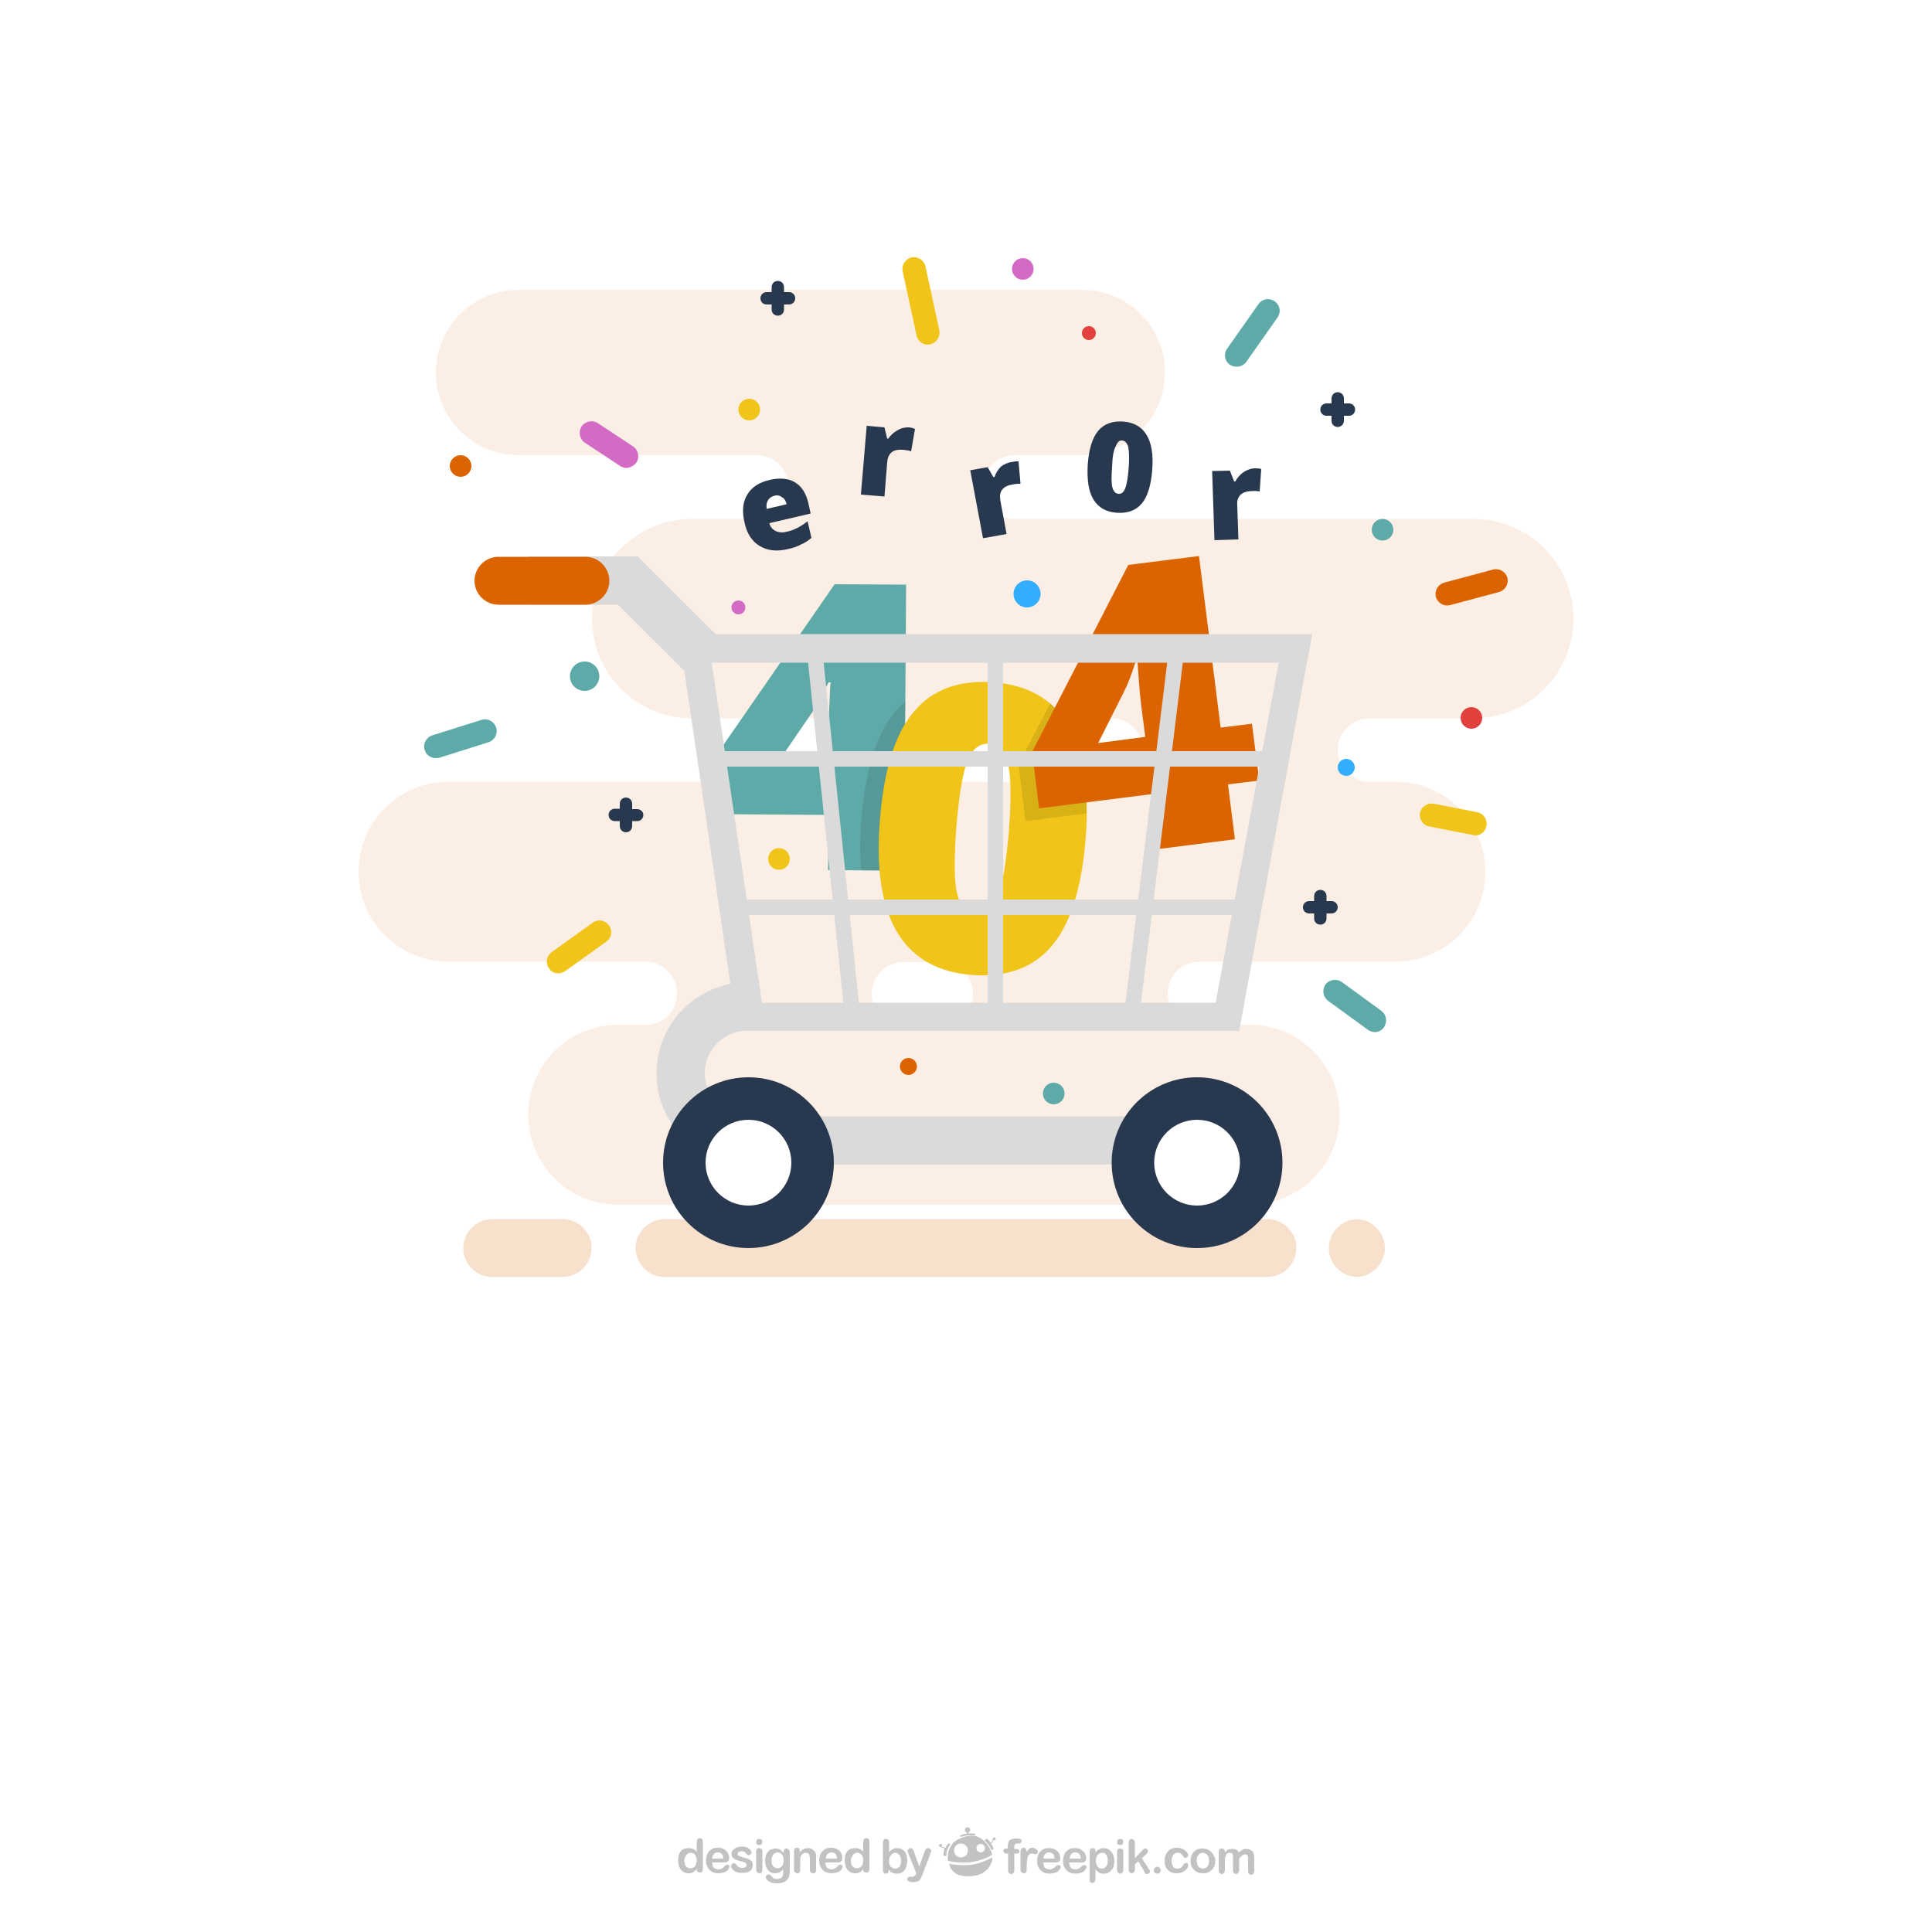 <?xml version="1.0" encoding="utf-8"?>
<!-- Generator: Adobe Illustrator 21.0.0, SVG Export Plug-In . SVG Version: 6.00 Build 0)  -->
<svg version="1.1" xmlns="http://www.w3.org/2000/svg" xmlns:xlink="http://www.w3.org/1999/xlink" x="0px" y="0px"
	 viewBox="0 0 500 500" style="enable-background:new 0 0 500 500;" xml:space="preserve">
<style type="text/css">
	.st0{fill:#FFFFFF;}
	.st1{fill:#FBEFE5;}
	.st2{fill:#F7E0CC;}
	.st3{fill:#5EAAA8;}
	.st4{opacity:0.1;}
	.st5{fill:#F0C419;}
	.st6{fill:#DB6400;}
	.st7{fill:#DADADA;}
	.st8{fill:#28384F;}
	.st9{fill:#33AEFF;}
	.st10{fill:#D36BC5;}
	.st11{fill:#E2413E;}
	.st12{fill:#C2C2C2;}
</style>
<g id="Background">
	<rect class="st0" width="500" height="500"/>
</g>
<g id="Objects">
	<g>
		<path class="st1" d="M381.4,134.3H262.7c-4.6,0-8.2-3.7-8.2-8.3c0-4.6,3.7-8.2,8.2-8.2h17.4c11.8,0,21.4-9.6,21.4-21.4v0
			c0-11.8-9.6-21.4-21.4-21.4H134.2c-11.8,0-21.4,9.6-21.4,21.4v0c0,11.8,9.6,21.4,21.4,21.4h61.6c4.6,0,8.2,3.7,8.2,8.2
			c0,4.6-3.7,8.3-8.2,8.3h-16.8c-14.2,0-25.8,11.5-25.8,25.8l0,0c0,14.2,11.5,25.8,25.8,25.8h108.5c4.6,0,8.2,3.7,8.2,8.2
			c0,4.4-3.5,8.1-7.9,8.2H116.1c-12.9,0-23.3,10.4-23.3,23.3l0,0c0,12.9,10.4,23.3,23.3,23.3H167c4.6,0,8.2,3.7,8.2,8.2
			c0,4.1-3.1,7.6-7,8.1H160c-12.9,0-23.3,10.4-23.3,23.3c0,12.9,10.4,23.3,23.3,23.3h163.4c12.9,0,23.3-10.4,23.3-23.3
			c0-12.9-10.4-23.3-23.3-23.3h-14.2c-4-0.6-7-4-7-8.1c0-4.6,3.7-8.2,8.2-8.2h50.7c12.9,0,23.3-10.4,23.3-23.3l0,0
			c0-12.9-10.4-23.3-23.3-23.3h-7c-4.4-0.2-7.9-3.8-7.9-8.2c0-4.6,3.7-8.2,8.2-8.2h27c14.2,0,25.8-11.5,25.8-25.8l0,0
			C407.2,145.8,395.6,134.3,381.4,134.3z M251.8,257.2c0,4.1-3.1,7.6-7,8.1h-12.2c-4-0.6-7-4-7-8.1c0-4.6,3.7-8.2,8.2-8.2h9.7
			C248.1,248.9,251.8,252.6,251.8,257.2z"/>
		<path class="st2" d="M328,330.5H172c-4.1,0-7.5-3.4-7.5-7.5v0c0-4.1,3.4-7.5,7.5-7.5h156c4.1,0,7.5,3.4,7.5,7.5v0
			C335.5,327.1,332.1,330.5,328,330.5z"/>
		<path class="st2" d="M145.6,330.5h-18.2c-4.1,0-7.5-3.4-7.5-7.5v0c0-4.1,3.4-7.5,7.5-7.5h18.2c4.1,0,7.5,3.4,7.5,7.5v0
			C153.1,327.1,149.7,330.5,145.6,330.5z"/>
		<path class="st2" d="M350.9,330.5h0.5c-4.1,0-7.5-3.4-7.5-7.5v0c0-4.1,3.4-7.5,7.5-7.5h-0.5c4.1,0,7.5,3.4,7.5,7.5v0
			C358.4,327.1,355,330.5,350.9,330.5z"/>
		<g>
			<g>
				<path class="st3" d="M242.2,211.1l-8.1-0.1l-0.1,14.3l-19.7-0.1l0.1-14.3l-29.5-0.2l0.1-14.7l31-44.8l18.5,0.1l-0.3,44.7
					l8.1,0.1L242.2,211.1z M214.4,196l0.1-8.6c0-1.6,0.1-3.8,0.2-6.5c0.1-2.7,0.2-4.2,0.3-4.3l-0.6,0c-1.2,2.6-2.5,5-3.9,7.3
					l-8.3,12.1L214.4,196z"/>
			</g>
			<path class="st4" d="M234.1,211.1l8.1,0.1l0.1-14.9l-8.1-0.1l0.1-14.7c-0.9,0.8-1.8,1.6-2.6,2.6c-4.8,5.8-7.8,15.2-8.8,28.3
				c-0.4,4.7-0.4,9,0,12.9l11.1,0.1L234.1,211.1z"/>
			<g>
				<path class="st5" d="M281,216.6c-1,13-3.9,22.4-8.8,28.2c-4.8,5.7-11.8,8.2-20.8,7.5c-8.8-0.7-15.2-4.4-19.2-11
					c-4-6.7-5.5-16.3-4.5-28.8c1-13.1,3.9-22.6,8.8-28.3c4.8-5.8,11.8-8.3,20.8-7.6c8.8,0.7,15.2,4.4,19.2,11.1
					C280.4,194.3,281.9,204,281,216.6z M247.5,214c-0.6,8.3-0.6,14.1,0.2,17.3c0.8,3.2,2.4,4.9,4.9,5.1c2.5,0.2,4.4-1.3,5.6-4.4
					c1.3-3.1,2.2-8.8,2.9-16.9c0.6-8.2,0.6-13.9-0.2-17.3c-0.8-3.4-2.4-5.1-4.9-5.3c-2.5-0.2-4.3,1.3-5.6,4.3
					C249.2,199.8,248.2,205.6,247.5,214z"/>
			</g>
			<path class="st4" d="M276.4,187.6c-1.3-2.2-2.8-4-4.6-5.6l-8.2,15.9l1.8,14.6l15.8-2C281.4,200.8,279.8,193.2,276.4,187.6z"/>
			<g>
				<path class="st6" d="M325.9,202l-8.1,1l1.8,14.2l-19.6,2.5l-1.8-14.2l-29.3,3.7l-1.8-14.6l24.9-48.4l18.3-2.3l5.6,44.4l8.1-1
					L325.9,202z M296.4,190.7l-1.1-8.5c-0.2-1.6-0.4-3.8-0.6-6.5c-0.2-2.7-0.3-4.2-0.3-4.3l-0.6,0.1c-0.8,2.7-1.8,5.3-3,7.7
					l-6.6,13.1L296.4,190.7z"/>
			</g>
			<g>
				<g>
					<path class="st7" d="M320.7,266.8H190.8l-15.1-102.7h163.9L320.7,266.8z M197.2,259.5h117.4l16.3-88H184.2L197.2,259.5z"/>
				</g>
				<g>
					<rect x="185.1" y="194.4" class="st7" width="145" height="4"/>
				</g>
				<g>
					<rect x="191.1" y="232.8" class="st7" width="133" height="4"/>
				</g>
				<g>
					<rect x="255.6" y="167.8" class="st7" width="4" height="95.4"/>
				</g>
				<g>
					<g>
						
							<rect x="213.7" y="167.5" transform="matrix(0.995 -0.103 0.103 0.995 -21.102 23.429)" class="st7" width="4" height="95.9"/>
					</g>
					<g>
						
							<rect x="250.5" y="213.5" transform="matrix(0.122 -0.993 0.993 0.122 48.293 485.508)" class="st7" width="96.1" height="4"/>
					</g>
				</g>
				<g>
					<polygon class="st7" points="177.4,173.9 159.9,156.5 136.7,156.5 136.7,144 165,144 186.2,165.1 					"/>
				</g>
				<g>
					<path class="st7" d="M312.2,301.4H193.5c-13,0-23.6-10.6-23.6-23.6s10.6-23.6,23.6-23.6h0.5v12.5h-0.5c-6.1,0-11.1,5-11.1,11.1
						c0,6.1,5,11.1,11.1,11.1h118.7V301.4z"/>
				</g>
				<g>
					<path class="st6" d="M151.5,156.5H129c-3.4,0-6.2-2.8-6.2-6.2c0-3.4,2.8-6.2,6.2-6.2h22.5c3.4,0,6.2,2.8,6.2,6.2
						C157.7,153.7,154.9,156.5,151.5,156.5z"/>
				</g>
				<g>
					<circle class="st8" cx="309.8" cy="300.9" r="22.1"/>
				</g>
				<g>
					<circle class="st0" cx="309.8" cy="300.9" r="11.1"/>
				</g>
				<g>
					<circle class="st8" cx="193.7" cy="300.9" r="22.1"/>
				</g>
				<g>
					<circle class="st0" cx="193.7" cy="300.9" r="11.1"/>
				</g>
			</g>
			<g>
				<circle class="st5" cx="193.9" cy="106" r="2.8"/>
			</g>
			<g>
				<circle class="st9" cx="265.8" cy="153.7" r="3.5"/>
			</g>
			<g>
				<circle class="st3" cx="357.8" cy="137.1" r="2.8"/>
			</g>
			<g>
				<circle class="st5" cx="201.6" cy="222.3" r="2.8"/>
			</g>
			<g>
				<circle class="st10" cx="264.7" cy="69.6" r="2.8"/>
			</g>
			<g>
				<circle class="st11" cx="380.8" cy="185.8" r="2.8"/>
			</g>
			<g>
				<circle class="st3" cx="272.7" cy="283" r="2.8"/>
			</g>
			<g>
				<circle class="st6" cx="119.2" cy="120.6" r="2.8"/>
			</g>
			<g>
				<circle class="st3" cx="151.3" cy="175" r="3.8"/>
			</g>
			<g>
				<circle class="st11" cx="281.8" cy="86.2" r="1.8"/>
			</g>
			<g>
				<circle class="st10" cx="191.1" cy="157.2" r="1.8"/>
			</g>
			<g>
				<circle class="st9" cx="348.4" cy="198.6" r="2.2"/>
			</g>
			<g>
				<circle class="st6" cx="235.1" cy="276" r="2.2"/>
			</g>
			<g>
				<path class="st8" d="M204.2,75.6h-1.3v-1.3c0-0.9-0.7-1.6-1.6-1.6c-0.9,0-1.6,0.7-1.6,1.6v1.3h-1.3c-0.9,0-1.6,0.7-1.6,1.6
					c0,0.9,0.7,1.6,1.6,1.6h1.3v1.3c0,0.9,0.7,1.6,1.6,1.6c0.9,0,1.6-0.7,1.6-1.6v-1.3h1.3c0.9,0,1.6-0.7,1.6-1.6
					C205.8,76.3,205.1,75.6,204.2,75.6z"/>
			</g>
			<g>
				<path class="st8" d="M344.6,233.2h-1.3v-1.3c0-0.9-0.7-1.6-1.6-1.6c-0.9,0-1.6,0.7-1.6,1.6v1.3h-1.3c-0.9,0-1.6,0.7-1.6,1.6
					c0,0.9,0.7,1.6,1.6,1.6h1.3v1.3c0,0.9,0.7,1.6,1.6,1.6c0.9,0,1.6-0.7,1.6-1.6v-1.3h1.3c0.9,0,1.6-0.7,1.6-1.6
					C346.2,233.9,345.5,233.2,344.6,233.2z"/>
			</g>
			<g>
				<path class="st8" d="M349.1,104.4h-1.3v-1.3c0-0.9-0.7-1.6-1.6-1.6c-0.9,0-1.6,0.7-1.6,1.6v1.3h-1.3c-0.9,0-1.6,0.7-1.6,1.6
					c0,0.9,0.7,1.6,1.6,1.6h1.3v1.3c0,0.9,0.7,1.6,1.6,1.6c0.9,0,1.6-0.7,1.6-1.6v-1.3h1.3c0.9,0,1.6-0.7,1.6-1.6
					C350.7,105.1,350,104.4,349.1,104.4z"/>
			</g>
			<g>
				<path class="st8" d="M164.9,209.4h-1.3V208c0-0.9-0.7-1.6-1.6-1.6c-0.9,0-1.6,0.7-1.6,1.6v1.3h-1.3c-0.9,0-1.6,0.7-1.6,1.6
					c0,0.9,0.7,1.6,1.6,1.6h1.3v1.3c0,0.9,0.7,1.6,1.6,1.6c0.9,0,1.6-0.7,1.6-1.6v-1.3h1.3c0.9,0,1.6-0.7,1.6-1.6
					C166.5,210.1,165.8,209.4,164.9,209.4z"/>
			</g>
			<g>
				<path class="st10" d="M162.1,121.1c-0.6,0-1.1-0.2-1.6-0.5l-9.1-6c-1.4-0.9-1.8-2.8-0.9-4.2c0.9-1.4,2.8-1.8,4.2-0.9l9.1,6
					c1.4,0.9,1.8,2.8,0.9,4.2C164,120.6,163,121.1,162.1,121.1z"/>
			</g>
			<g>
				<path class="st3" d="M320,94.9c-0.6,0-1.2-0.2-1.7-0.5c-1.4-1-1.7-2.8-0.7-4.2l8.1-11.5c1-1.4,2.8-1.7,4.2-0.7
					c1.4,1,1.7,2.8,0.7,4.2l-8.1,11.5C321.9,94.5,321,94.9,320,94.9z"/>
			</g>
			<g>
				<path class="st6" d="M374.5,156.7c-1.3,0-2.5-0.9-2.9-2.2c-0.4-1.6,0.5-3.2,2.1-3.7l12.7-3.4c1.6-0.4,3.2,0.5,3.7,2.1
					c0.4,1.6-0.5,3.2-2.1,3.7l-12.7,3.4C375,156.6,374.8,156.7,374.5,156.7z"/>
			</g>
			<g>
				<path class="st3" d="M355.8,267.1c-0.6,0-1.2-0.2-1.8-0.6l-10.3-7.5c-1.3-1-1.6-2.8-0.7-4.2c1-1.3,2.8-1.6,4.2-0.7l10.3,7.5
					c1.3,1,1.6,2.8,0.7,4.2C357.6,266.7,356.7,267.1,355.8,267.1z"/>
			</g>
			<g>
				<path class="st5" d="M144.5,251.9c-0.9,0-1.9-0.4-2.4-1.3c-1-1.3-0.7-3.2,0.7-4.2l10.6-7.6c1.3-1,3.2-0.7,4.2,0.7
					c1,1.3,0.7,3.2-0.7,4.2l-10.6,7.6C145.7,251.7,145.1,251.9,144.5,251.9z"/>
			</g>
			<g>
				<path class="st5" d="M240.1,89.2c-1.4,0-2.6-1-2.9-2.4l-3.6-16.6c-0.3-1.6,0.7-3.2,2.3-3.6c1.6-0.3,3.2,0.7,3.6,2.3l3.6,16.6
					c0.3,1.6-0.7,3.2-2.3,3.6C240.5,89.1,240.3,89.2,240.1,89.2z"/>
			</g>
			<g>
				<path class="st3" d="M112.8,196.2c-1.3,0-2.5-0.8-2.9-2.1c-0.5-1.6,0.4-3.3,2-3.8l12.7-4c1.6-0.5,3.3,0.4,3.8,2
					c0.5,1.6-0.4,3.3-2,3.8l-12.7,4C113.4,196.1,113.1,196.2,112.8,196.2z"/>
			</g>
			<g>
				<path class="st5" d="M381.8,216.2c-0.2,0-0.4,0-0.6-0.1l-11.3-2.2c-1.6-0.3-2.7-1.9-2.4-3.5c0.3-1.6,1.9-2.7,3.5-2.4l11.3,2.2
					c1.6,0.3,2.7,1.9,2.4,3.5C384.5,215.2,383.2,216.2,381.8,216.2z"/>
			</g>
			<g>
				<path class="st8" d="M203.9,142.1c-2.9,0.7-5.3,0.4-7.3-0.8c-2-1.2-3.3-3.2-3.9-6c-0.7-2.9-0.5-5.4,0.7-7.3
					c1.1-1.9,3.1-3.2,5.8-3.8c2.6-0.6,4.8-0.4,6.5,0.6c1.7,1,2.9,2.8,3.5,5.4l0.6,2.7l-10.7,2.5c0.3,1,0.8,1.6,1.6,2
					c0.8,0.4,1.8,0.5,2.9,0.2c1.1-0.2,2-0.6,2.8-1c0.8-0.4,1.7-1,2.6-1.7l1,4.3c-0.8,0.7-1.7,1.3-2.7,1.7
					C206.5,141.4,205.3,141.8,203.9,142.1z M200.4,128.3c-0.7,0.2-1.2,0.5-1.6,1.1c-0.4,0.6-0.5,1.3-0.4,2.3l5.2-1.2
					c-0.2-0.8-0.6-1.5-1.2-1.8C201.8,128.2,201.1,128.1,200.4,128.3z"/>
			</g>
			<g>
				<path class="st8" d="M235,110.6c0.5,0,1,0.1,1.5,0.3l0.3,0.1l-1,5.8c-0.5-0.2-1.2-0.3-2.1-0.4c-1.3-0.1-2.3,0.1-3,0.7
					c-0.7,0.6-1,1.4-1.1,2.6l-0.7,8.8l-6.1-0.5l1.5-17.8l4.6,0.4l0.7,2.9l0.3,0c0.6-0.9,1.4-1.6,2.3-2.1
					C233.1,110.8,234.1,110.6,235,110.6z"/>
			</g>
			<g>
				<path class="st8" d="M261.7,119.6c0.5-0.1,1-0.2,1.5-0.2l0.4,0l0.5,5.8c-0.5,0-1.2,0-2.1,0.2c-1.3,0.2-2.2,0.7-2.7,1.4
					c-0.5,0.7-0.6,1.6-0.4,2.8l1.6,8.6l-6.1,1.1l-3.3-17.6l4.5-0.8l1.5,2.6l0.3-0.1c0.3-1,0.9-1.9,1.7-2.7
					C259.9,120.2,260.7,119.7,261.7,119.6z"/>
			</g>
			<g>
				<path class="st8" d="M324.6,121.2c0.5,0,1,0,1.5,0.1l0.3,0.1l-0.4,5.8c-0.5-0.1-1.2-0.2-2.1-0.1c-1.3,0-2.3,0.4-2.9,1
					c-0.6,0.6-0.9,1.5-0.8,2.7l0.3,8.8l-6.2,0.2l-0.6-17.9l4.6-0.1l1.1,2.8l0.3,0c0.5-1,1.2-1.7,2.1-2.4
					C322.7,121.6,323.6,121.3,324.6,121.2z"/>
			</g>
			<g>
				<path class="st8" d="M298.2,121.5c-0.3,4.1-1.2,7-2.7,8.8c-1.5,1.8-3.7,2.6-6.5,2.4c-2.7-0.2-4.7-1.3-6-3.4
					c-1.3-2.1-1.7-5.1-1.5-9c0.3-4.1,1.2-7,2.7-8.8c1.5-1.8,3.7-2.6,6.5-2.4c2.7,0.2,4.7,1.3,6,3.4
					C298,114.6,298.5,117.6,298.2,121.5z M287.8,120.8c-0.2,2.6-0.2,4.4,0.1,5.4c0.3,1,0.8,1.5,1.5,1.6c0.8,0.1,1.4-0.4,1.8-1.4
					c0.4-1,0.7-2.7,0.9-5.3c0.2-2.5,0.1-4.3-0.1-5.4c-0.3-1-0.8-1.6-1.5-1.7c-0.8-0.1-1.3,0.4-1.7,1.4
					C288.2,116.4,287.9,118.2,287.8,120.8z"/>
			</g>
		</g>
	</g>
</g>
<g id="Designed_By_Freepik">
	<g>
		<g>
			<path class="st12" d="M180.3,483.9v-0.2c-0.2,0.2-0.4,0.5-0.6,0.6c-0.2,0.2-0.4,0.3-0.7,0.4c-0.2,0.1-0.5,0.1-0.8,0.1
				c-0.4,0-0.7-0.1-1.1-0.2c-0.3-0.2-0.6-0.4-0.9-0.7c-0.2-0.3-0.4-0.7-0.5-1.1c-0.1-0.4-0.2-0.9-0.2-1.3c0-1,0.2-1.8,0.7-2.4
				c0.5-0.6,1.1-0.8,2-0.8c0.5,0,0.9,0.1,1.2,0.2c0.3,0.2,0.6,0.4,0.9,0.7v-2.4c0-0.3,0.1-0.6,0.2-0.8c0.1-0.2,0.3-0.3,0.6-0.3
				c0.2,0,0.4,0.1,0.6,0.2c0.1,0.2,0.2,0.4,0.2,0.7v7.1c0,0.3-0.1,0.5-0.2,0.7c-0.1,0.2-0.3,0.2-0.6,0.2c-0.2,0-0.4-0.1-0.5-0.2
				C180.4,484.5,180.3,484.2,180.3,483.9 M177.1,481.5c0,0.4,0.1,0.8,0.2,1.1c0.1,0.3,0.3,0.5,0.6,0.7c0.2,0.2,0.5,0.2,0.8,0.2
				c0.3,0,0.5-0.1,0.8-0.2c0.2-0.1,0.4-0.4,0.6-0.7c0.1-0.3,0.2-0.7,0.2-1.1c0-0.4-0.1-0.8-0.2-1.1c-0.1-0.3-0.3-0.5-0.6-0.7
				c-0.2-0.2-0.5-0.2-0.8-0.2c-0.3,0-0.6,0.1-0.8,0.3c-0.2,0.2-0.4,0.4-0.5,0.7C177.2,480.8,177.1,481.1,177.1,481.5"/>
			<path class="st12" d="M187.5,482h-3.2c0,0.4,0.1,0.7,0.2,1c0.1,0.3,0.3,0.5,0.6,0.6c0.2,0.1,0.5,0.2,0.8,0.2c0.2,0,0.4,0,0.5-0.1
				c0.2,0,0.3-0.1,0.5-0.2c0.2-0.1,0.3-0.2,0.4-0.3c0.1-0.1,0.3-0.3,0.5-0.5c0.1-0.1,0.2-0.1,0.4-0.1c0.2,0,0.3,0,0.4,0.1
				c0.1,0.1,0.2,0.2,0.2,0.4c0,0.1-0.1,0.3-0.2,0.5c-0.1,0.2-0.3,0.4-0.5,0.6c-0.2,0.2-0.5,0.3-0.9,0.4c-0.4,0.1-0.8,0.2-1.2,0.2
				c-1,0-1.9-0.3-2.4-0.9c-0.6-0.6-0.9-1.4-0.9-2.4c0-0.5,0.1-0.9,0.2-1.3c0.1-0.4,0.4-0.8,0.6-1.1c0.3-0.3,0.6-0.5,1-0.7
				c0.4-0.2,0.8-0.2,1.3-0.2c0.6,0,1.2,0.1,1.6,0.4c0.5,0.3,0.8,0.6,1,1c0.2,0.4,0.3,0.9,0.3,1.3c0,0.4-0.1,0.7-0.3,0.8
				C188.2,481.9,187.9,482,187.5,482 M184.3,481h2.9c0-0.6-0.2-1-0.4-1.2c-0.3-0.3-0.6-0.4-1-0.4c-0.4,0-0.7,0.1-1,0.4
				C184.5,480.1,184.3,480.5,184.3,481"/>
			<path class="st12" d="M194.8,482.7c0,0.4-0.1,0.8-0.3,1.1c-0.2,0.3-0.5,0.6-1,0.7c-0.4,0.2-0.9,0.2-1.6,0.2
				c-0.6,0-1.1-0.1-1.5-0.3c-0.4-0.2-0.7-0.4-0.9-0.7c-0.2-0.3-0.3-0.5-0.3-0.8c0-0.2,0.1-0.3,0.2-0.5c0.1-0.1,0.3-0.2,0.5-0.2
				c0.2,0,0.3,0,0.4,0.1c0.1,0.1,0.2,0.2,0.3,0.3c0.2,0.3,0.4,0.5,0.6,0.6c0.2,0.1,0.5,0.2,0.9,0.2c0.3,0,0.6-0.1,0.8-0.2
				c0.2-0.1,0.3-0.3,0.3-0.5c0-0.3-0.1-0.5-0.3-0.6c-0.2-0.1-0.6-0.3-1.1-0.4c-0.6-0.1-1-0.3-1.4-0.4c-0.4-0.2-0.6-0.4-0.8-0.6
				c-0.2-0.2-0.3-0.6-0.3-0.9c0-0.3,0.1-0.6,0.3-0.9c0.2-0.3,0.5-0.5,0.9-0.7c0.4-0.2,0.8-0.3,1.4-0.3c0.4,0,0.8,0,1.1,0.1
				c0.3,0.1,0.6,0.2,0.8,0.4c0.2,0.1,0.4,0.3,0.5,0.5c0.1,0.2,0.2,0.4,0.2,0.5c0,0.2-0.1,0.3-0.2,0.5c-0.1,0.1-0.3,0.2-0.5,0.2
				c-0.2,0-0.3,0-0.4-0.1c-0.1-0.1-0.2-0.2-0.4-0.4c-0.1-0.2-0.3-0.3-0.4-0.4c-0.2-0.1-0.4-0.1-0.7-0.1c-0.3,0-0.5,0.1-0.7,0.2
				c-0.2,0.1-0.3,0.3-0.3,0.5c0,0.2,0.1,0.3,0.2,0.4c0.1,0.1,0.3,0.2,0.6,0.3c0.2,0.1,0.6,0.2,1,0.3c0.5,0.1,0.9,0.3,1.2,0.4
				c0.3,0.2,0.6,0.4,0.7,0.6C194.8,482.2,194.8,482.4,194.8,482.7"/>
			<path class="st12" d="M196.5,477.5c-0.2,0-0.4-0.1-0.6-0.2c-0.2-0.1-0.2-0.3-0.2-0.6c0-0.2,0.1-0.4,0.2-0.6
				c0.2-0.1,0.4-0.2,0.6-0.2c0.2,0,0.4,0.1,0.6,0.2c0.2,0.1,0.2,0.3,0.2,0.6c0,0.2-0.1,0.4-0.2,0.6
				C196.9,477.4,196.7,477.5,196.5,477.5 M197.3,479.2v4.7c0,0.3-0.1,0.6-0.2,0.7c-0.2,0.2-0.3,0.2-0.6,0.2c-0.2,0-0.4-0.1-0.6-0.3
				c-0.1-0.2-0.2-0.4-0.2-0.7v-4.6c0-0.3,0.1-0.6,0.2-0.7c0.1-0.2,0.3-0.2,0.6-0.2c0.2,0,0.4,0.1,0.6,0.2
				C197.2,478.7,197.3,478.9,197.3,479.2"/>
			<path class="st12" d="M204.4,479.5v4.7c0,0.5-0.1,1-0.2,1.4c-0.1,0.4-0.3,0.7-0.6,1c-0.3,0.3-0.6,0.4-1,0.6
				c-0.4,0.1-0.9,0.2-1.5,0.2c-0.6,0-1.1-0.1-1.5-0.2c-0.4-0.2-0.8-0.4-1-0.6c-0.2-0.2-0.4-0.5-0.4-0.8c0-0.2,0.1-0.4,0.2-0.5
				c0.1-0.1,0.3-0.2,0.5-0.2c0.2,0,0.4,0.1,0.6,0.3c0.1,0.1,0.2,0.2,0.3,0.3c0.1,0.1,0.2,0.2,0.3,0.3c0.1,0.1,0.2,0.1,0.4,0.2
				c0.2,0,0.3,0.1,0.5,0.1c0.4,0,0.7-0.1,1-0.2c0.2-0.1,0.4-0.3,0.5-0.5c0.1-0.2,0.1-0.4,0.2-0.7c0-0.2,0-0.6,0-1.2
				c-0.2,0.3-0.5,0.6-0.9,0.8c-0.3,0.2-0.7,0.3-1.2,0.3c-0.5,0-1-0.1-1.4-0.4c-0.4-0.3-0.7-0.7-0.9-1.2c-0.2-0.5-0.3-1.1-0.3-1.7
				c0-0.5,0.1-0.9,0.2-1.3c0.1-0.4,0.3-0.7,0.6-1c0.2-0.3,0.5-0.5,0.8-0.6c0.3-0.1,0.7-0.2,1.1-0.2c0.5,0,0.9,0.1,1.2,0.3
				c0.3,0.2,0.6,0.5,0.9,0.8v-0.2c0-0.3,0.1-0.5,0.2-0.7c0.1-0.2,0.3-0.2,0.5-0.2c0.3,0,0.5,0.1,0.6,0.3
				C204.3,478.8,204.4,479.1,204.4,479.5 M199.7,481.5c0,0.7,0.1,1.2,0.4,1.5c0.3,0.3,0.7,0.5,1.1,0.5c0.3,0,0.5-0.1,0.8-0.2
				c0.2-0.1,0.4-0.4,0.6-0.7c0.1-0.3,0.2-0.6,0.2-1.1c0-0.7-0.1-1.2-0.4-1.5c-0.3-0.4-0.7-0.6-1.1-0.6c-0.5,0-0.8,0.2-1.1,0.5
				C199.8,480.4,199.7,480.9,199.7,481.5"/>
			<path class="st12" d="M207,479.2v0.2c0.3-0.4,0.6-0.7,0.9-0.8c0.3-0.2,0.7-0.3,1.2-0.3c0.4,0,0.8,0.1,1.1,0.3
				c0.3,0.2,0.6,0.4,0.8,0.8c0.1,0.2,0.2,0.4,0.2,0.6c0,0.2,0,0.5,0,0.9v3c0,0.3-0.1,0.6-0.2,0.7c-0.1,0.2-0.3,0.2-0.6,0.2
				c-0.2,0-0.4-0.1-0.6-0.3c-0.2-0.2-0.2-0.4-0.2-0.7v-2.7c0-0.5-0.1-0.9-0.2-1.2c-0.1-0.3-0.4-0.4-0.9-0.4c-0.3,0-0.6,0.1-0.8,0.3
				c-0.2,0.2-0.4,0.4-0.5,0.7c-0.1,0.2-0.1,0.7-0.1,1.4v2c0,0.3-0.1,0.6-0.2,0.7c-0.2,0.2-0.3,0.2-0.6,0.2c-0.2,0-0.4-0.1-0.6-0.3
				c-0.2-0.2-0.2-0.4-0.2-0.7v-4.7c0-0.3,0.1-0.5,0.2-0.7c0.1-0.2,0.3-0.2,0.6-0.2c0.1,0,0.3,0,0.4,0.1c0.1,0.1,0.2,0.2,0.3,0.3
				C206.9,478.8,207,479,207,479.2"/>
			<path class="st12" d="M216.8,482h-3.2c0,0.4,0.1,0.7,0.2,1c0.1,0.3,0.3,0.5,0.6,0.6c0.2,0.1,0.5,0.2,0.8,0.2c0.2,0,0.4,0,0.5-0.1
				c0.2,0,0.3-0.1,0.5-0.2c0.1-0.1,0.3-0.2,0.4-0.3c0.1-0.1,0.3-0.3,0.5-0.5c0.1-0.1,0.2-0.1,0.4-0.1c0.2,0,0.3,0,0.4,0.1
				c0.1,0.1,0.2,0.2,0.2,0.4c0,0.1-0.1,0.3-0.2,0.5c-0.1,0.2-0.3,0.4-0.5,0.6c-0.2,0.2-0.5,0.3-0.9,0.4c-0.3,0.1-0.8,0.2-1.2,0.2
				c-1,0-1.9-0.3-2.4-0.9c-0.6-0.6-0.9-1.4-0.9-2.4c0-0.5,0.1-0.9,0.2-1.3c0.1-0.4,0.4-0.8,0.6-1.1c0.3-0.3,0.6-0.5,1-0.7
				c0.4-0.2,0.8-0.2,1.3-0.2c0.6,0,1.2,0.1,1.6,0.4c0.5,0.3,0.8,0.6,1,1c0.2,0.4,0.3,0.9,0.3,1.3c0,0.4-0.1,0.7-0.4,0.8
				C217.6,481.9,217.3,482,216.8,482 M213.7,481h2.9c0-0.6-0.2-1-0.4-1.2c-0.3-0.3-0.6-0.4-1-0.4c-0.4,0-0.7,0.1-1,0.4
				C213.9,480.1,213.7,480.5,213.7,481"/>
			<path class="st12" d="M223.4,483.9v-0.2c-0.2,0.2-0.4,0.5-0.6,0.6c-0.2,0.2-0.4,0.3-0.7,0.4c-0.2,0.1-0.5,0.1-0.8,0.1
				c-0.4,0-0.7-0.1-1.1-0.2c-0.3-0.2-0.6-0.4-0.9-0.7c-0.2-0.3-0.4-0.7-0.5-1.1c-0.1-0.4-0.2-0.9-0.2-1.3c0-1,0.2-1.8,0.7-2.4
				c0.5-0.6,1.1-0.8,2-0.8c0.5,0,0.9,0.1,1.2,0.2c0.3,0.2,0.6,0.4,0.9,0.7v-2.4c0-0.3,0.1-0.6,0.2-0.8c0.1-0.2,0.3-0.3,0.6-0.3
				c0.2,0,0.4,0.1,0.6,0.2c0.1,0.2,0.2,0.4,0.2,0.7v7.1c0,0.3-0.1,0.5-0.2,0.7c-0.1,0.2-0.3,0.2-0.6,0.2c-0.2,0-0.4-0.1-0.5-0.2
				C223.5,484.5,223.4,484.2,223.4,483.9 M220.2,481.5c0,0.4,0.1,0.8,0.2,1.1c0.1,0.3,0.3,0.5,0.6,0.7c0.2,0.2,0.5,0.2,0.8,0.2
				c0.3,0,0.5-0.1,0.8-0.2c0.2-0.1,0.4-0.4,0.6-0.7c0.1-0.3,0.2-0.7,0.2-1.1c0-0.4-0.1-0.8-0.2-1.1c-0.1-0.3-0.3-0.5-0.6-0.7
				c-0.2-0.2-0.5-0.2-0.8-0.2c-0.3,0-0.6,0.1-0.8,0.3c-0.2,0.2-0.4,0.4-0.5,0.7C220.3,480.8,220.2,481.1,220.2,481.5"/>
			<path class="st12" d="M230.1,476.8v2.5c0.3-0.3,0.6-0.6,0.9-0.7c0.3-0.2,0.7-0.3,1.2-0.3c0.5,0,1,0.1,1.4,0.4
				c0.4,0.3,0.7,0.6,0.9,1.1c0.2,0.5,0.3,1.1,0.3,1.7c0,0.5-0.1,0.9-0.2,1.4c-0.1,0.4-0.3,0.8-0.5,1.1c-0.2,0.3-0.5,0.5-0.9,0.7
				c-0.3,0.2-0.7,0.2-1.1,0.2c-0.2,0-0.5,0-0.7-0.1c-0.2-0.1-0.4-0.1-0.6-0.2c-0.2-0.1-0.3-0.2-0.4-0.3c-0.1-0.1-0.3-0.3-0.4-0.5
				v0.2c0,0.3-0.1,0.5-0.2,0.7c-0.1,0.2-0.3,0.2-0.6,0.2c-0.2,0-0.4-0.1-0.5-0.2c-0.1-0.2-0.2-0.4-0.2-0.7v-7.1
				c0-0.3,0.1-0.6,0.2-0.7c0.1-0.2,0.3-0.3,0.6-0.3c0.2,0,0.4,0.1,0.6,0.2C230,476.3,230.1,476.5,230.1,476.8 M230.1,481.6
				c0,0.6,0.1,1.1,0.4,1.5c0.3,0.3,0.7,0.5,1.2,0.5c0.4,0,0.8-0.2,1.1-0.5c0.3-0.4,0.4-0.9,0.4-1.5c0-0.4-0.1-0.8-0.2-1.1
				c-0.1-0.3-0.3-0.5-0.5-0.7c-0.2-0.2-0.5-0.3-0.8-0.3c-0.3,0-0.6,0.1-0.8,0.3c-0.2,0.2-0.4,0.4-0.6,0.7
				C230.2,480.8,230.1,481.2,230.1,481.6"/>
			<path class="st12" d="M237,485.1l0.1-0.4l-2-5c-0.1-0.3-0.2-0.5-0.2-0.6c0-0.1,0-0.3,0.1-0.4c0.1-0.1,0.2-0.2,0.3-0.3
				c0.1-0.1,0.3-0.1,0.4-0.1c0.2,0,0.4,0.1,0.5,0.2c0.1,0.1,0.2,0.4,0.3,0.6l1.4,4l1.3-3.7c0.1-0.3,0.2-0.5,0.3-0.7
				c0.1-0.2,0.2-0.3,0.3-0.3c0.1-0.1,0.2-0.1,0.4-0.1c0.1,0,0.2,0,0.4,0.1c0.1,0.1,0.2,0.2,0.3,0.3c0.1,0.1,0.1,0.2,0.1,0.3
				c0,0.1,0,0.2-0.1,0.3c0,0.1-0.1,0.3-0.1,0.4l-2.1,5.5c-0.2,0.5-0.4,0.9-0.5,1.1c-0.2,0.3-0.4,0.5-0.7,0.6
				c-0.3,0.1-0.7,0.2-1.2,0.2c-0.5,0-0.8-0.1-1.1-0.2c-0.2-0.1-0.4-0.3-0.4-0.6c0-0.2,0.1-0.3,0.2-0.4c0.1-0.1,0.3-0.2,0.5-0.2
				c0.1,0,0.2,0,0.3,0c0.1,0,0.2,0,0.3,0c0.2,0,0.3,0,0.4-0.1c0.1-0.1,0.2-0.2,0.3-0.3C236.8,485.5,236.9,485.3,237,485.1"/>
			<path class="st12" d="M260.4,478.4h0.4v-0.5c0-0.5,0.1-0.9,0.2-1.2c0.1-0.3,0.3-0.5,0.7-0.7c0.3-0.1,0.7-0.2,1.3-0.2
				c1,0,1.4,0.2,1.4,0.7c0,0.1,0,0.3-0.2,0.4c-0.1,0.1-0.2,0.2-0.3,0.2c-0.1,0-0.2,0-0.3,0c-0.1,0-0.3,0-0.4,0
				c-0.3,0-0.5,0.1-0.6,0.3c-0.1,0.2-0.1,0.4-0.1,0.7v0.4h0.4c0.6,0,0.9,0.2,0.9,0.6c0,0.3-0.1,0.4-0.2,0.5
				c-0.2,0.1-0.4,0.1-0.7,0.1h-0.4v4.3c0,0.3-0.1,0.6-0.2,0.7c-0.2,0.2-0.3,0.3-0.6,0.3c-0.2,0-0.4-0.1-0.6-0.3
				c-0.2-0.2-0.2-0.4-0.2-0.7v-4.3h-0.4c-0.2,0-0.4-0.1-0.6-0.2c-0.1-0.1-0.2-0.2-0.2-0.4C259.6,478.6,259.9,478.4,260.4,478.4"/>
			<path class="st12" d="M265.7,482.5v1.4c0,0.3-0.1,0.6-0.2,0.7c-0.2,0.2-0.3,0.2-0.6,0.2c-0.2,0-0.4-0.1-0.6-0.3
				c-0.1-0.2-0.2-0.4-0.2-0.7v-4.5c0-0.7,0.3-1.1,0.8-1.1c0.3,0,0.5,0.1,0.6,0.3c0.1,0.2,0.2,0.4,0.2,0.8c0.2-0.3,0.4-0.6,0.6-0.8
				c0.2-0.2,0.5-0.3,0.8-0.3c0.3,0,0.7,0.1,1,0.3c0.3,0.2,0.5,0.4,0.5,0.7c0,0.2-0.1,0.4-0.2,0.5c-0.1,0.1-0.3,0.2-0.4,0.2
				c-0.1,0-0.2,0-0.4-0.1c-0.2-0.1-0.4-0.1-0.6-0.1c-0.2,0-0.4,0.1-0.6,0.2c-0.2,0.1-0.3,0.3-0.4,0.6c-0.1,0.2-0.1,0.5-0.2,0.9
				C265.8,481.6,265.7,482,265.7,482.5"/>
			<path class="st12" d="M273.2,482H270c0,0.4,0.1,0.7,0.2,1c0.1,0.3,0.3,0.5,0.6,0.6c0.2,0.1,0.5,0.2,0.8,0.2c0.2,0,0.4,0,0.5-0.1
				c0.2,0,0.3-0.1,0.5-0.2c0.2-0.1,0.3-0.2,0.4-0.3c0.1-0.1,0.3-0.3,0.5-0.4c0.1-0.1,0.2-0.1,0.4-0.1c0.2,0,0.3,0,0.4,0.1
				c0.1,0.1,0.2,0.2,0.2,0.4c0,0.1-0.1,0.3-0.2,0.5c-0.1,0.2-0.3,0.4-0.5,0.6c-0.2,0.2-0.5,0.3-0.9,0.4c-0.4,0.1-0.8,0.2-1.2,0.2
				c-1,0-1.9-0.3-2.4-0.9c-0.6-0.6-0.9-1.4-0.9-2.4c0-0.5,0.1-0.9,0.2-1.3c0.1-0.4,0.3-0.8,0.6-1.1c0.3-0.3,0.6-0.5,1-0.7
				c0.4-0.2,0.8-0.2,1.3-0.2c0.6,0,1.2,0.1,1.6,0.4c0.5,0.3,0.8,0.6,1,1c0.2,0.4,0.3,0.9,0.3,1.3c0,0.4-0.1,0.7-0.4,0.8
				C273.9,481.9,273.6,482,273.2,482 M270,481h2.9c0-0.6-0.2-1-0.4-1.2c-0.3-0.3-0.6-0.4-1-0.4c-0.4,0-0.7,0.1-1,0.4
				C270.2,480.1,270.1,480.5,270,481"/>
			<path class="st12" d="M279.9,482h-3.2c0,0.4,0.1,0.7,0.2,1c0.1,0.3,0.3,0.5,0.6,0.6c0.2,0.1,0.5,0.2,0.8,0.2c0.2,0,0.4,0,0.5-0.1
				c0.2,0,0.3-0.1,0.5-0.2c0.2-0.1,0.3-0.2,0.4-0.3c0.1-0.1,0.3-0.3,0.5-0.4c0.1-0.1,0.2-0.1,0.4-0.1c0.2,0,0.3,0,0.4,0.1
				c0.1,0.1,0.2,0.2,0.2,0.4c0,0.1-0.1,0.3-0.2,0.5c-0.1,0.2-0.3,0.4-0.5,0.6c-0.2,0.2-0.5,0.3-0.9,0.4c-0.3,0.1-0.8,0.2-1.2,0.2
				c-1,0-1.8-0.3-2.4-0.9c-0.6-0.6-0.9-1.4-0.9-2.4c0-0.5,0.1-0.9,0.2-1.3c0.1-0.4,0.3-0.8,0.6-1.1c0.3-0.3,0.6-0.5,1-0.7
				c0.4-0.2,0.8-0.2,1.3-0.2c0.6,0,1.2,0.1,1.6,0.4c0.4,0.3,0.8,0.6,1,1c0.2,0.4,0.3,0.9,0.3,1.3c0,0.4-0.1,0.7-0.4,0.8
				C280.7,481.9,280.4,482,279.9,482 M276.8,481h2.9c0-0.6-0.2-1-0.4-1.2c-0.3-0.3-0.6-0.4-1-0.4c-0.4,0-0.7,0.1-1,0.4
				C277,480.1,276.8,480.5,276.8,481"/>
			<path class="st12" d="M283.5,479.2v0.2c0.3-0.4,0.6-0.7,1-0.8c0.3-0.2,0.7-0.3,1.1-0.3c0.5,0,1,0.1,1.4,0.4
				c0.4,0.3,0.7,0.6,1,1.1c0.2,0.5,0.4,1.1,0.4,1.8c0,0.5-0.1,1-0.2,1.4c-0.1,0.4-0.3,0.8-0.6,1c-0.2,0.3-0.5,0.5-0.9,0.7
				c-0.3,0.2-0.7,0.2-1.1,0.2c-0.5,0-0.9-0.1-1.2-0.3c-0.3-0.2-0.6-0.5-0.9-0.8v2.4c0,0.7-0.3,1.1-0.8,1.1c-0.3,0-0.5-0.1-0.6-0.3
				c-0.1-0.2-0.1-0.5-0.1-0.8v-7c0-0.3,0.1-0.5,0.2-0.7c0.1-0.1,0.3-0.2,0.6-0.2c0.2,0,0.4,0.1,0.6,0.2
				C283.4,478.7,283.5,478.9,283.5,479.2 M286.7,481.5c0-0.4-0.1-0.8-0.2-1.1c-0.1-0.3-0.3-0.5-0.5-0.7c-0.2-0.2-0.5-0.2-0.8-0.2
				c-0.4,0-0.8,0.2-1.1,0.5c-0.3,0.4-0.5,0.9-0.5,1.6c0,0.6,0.2,1.1,0.5,1.5c0.3,0.4,0.7,0.5,1.1,0.5c0.3,0,0.5-0.1,0.7-0.2
				c0.2-0.2,0.4-0.4,0.6-0.7C286.6,482.3,286.7,482,286.7,481.5"/>
			<path class="st12" d="M289.9,477.5c-0.2,0-0.4-0.1-0.6-0.2c-0.2-0.1-0.2-0.3-0.2-0.6c0-0.2,0.1-0.4,0.2-0.6
				c0.2-0.1,0.4-0.2,0.6-0.2c0.2,0,0.4,0.1,0.6,0.2c0.2,0.1,0.2,0.3,0.2,0.6c0,0.2-0.1,0.4-0.2,0.6
				C290.3,477.4,290.1,477.5,289.9,477.5 M290.7,479.2v4.7c0,0.3-0.1,0.6-0.2,0.7c-0.2,0.2-0.4,0.3-0.6,0.3c-0.2,0-0.4-0.1-0.6-0.3
				c-0.1-0.2-0.2-0.4-0.2-0.7v-4.6c0-0.3,0.1-0.6,0.2-0.7c0.2-0.2,0.3-0.2,0.6-0.2c0.2,0,0.4,0.1,0.6,0.2
				C290.7,478.7,290.7,478.9,290.7,479.2"/>
			<path class="st12" d="M296,484.1l-1.4-2.4l-0.9,0.8v1.3c0,0.3-0.1,0.6-0.2,0.7c-0.2,0.2-0.4,0.3-0.6,0.3c-0.2,0-0.4-0.1-0.6-0.3
				c-0.1-0.2-0.2-0.4-0.2-0.7V477c0-0.4,0.1-0.6,0.2-0.8c0.1-0.2,0.3-0.3,0.6-0.3c0.2,0,0.4,0.1,0.6,0.3c0.1,0.2,0.2,0.4,0.2,0.8
				v3.9l1.8-1.9c0.2-0.2,0.4-0.4,0.5-0.5c0.1-0.1,0.3-0.1,0.4-0.1c0.2,0,0.4,0.1,0.5,0.2c0.1,0.1,0.2,0.3,0.2,0.5
				c0,0.2-0.2,0.6-0.7,1l-0.9,0.8l1.7,2.6c0.1,0.2,0.2,0.3,0.3,0.4c0.1,0.1,0.1,0.2,0.1,0.3c0,0.3-0.1,0.5-0.2,0.6
				c-0.1,0.1-0.3,0.2-0.6,0.2c-0.2,0-0.4-0.1-0.5-0.2C296.3,484.6,296.1,484.4,296,484.1"/>
			<path class="st12" d="M299.5,484.9c-0.2,0-0.5-0.1-0.6-0.2c-0.2-0.2-0.3-0.4-0.3-0.7c0-0.2,0.1-0.4,0.3-0.6
				c0.2-0.2,0.4-0.3,0.6-0.3c0.2,0,0.5,0.1,0.6,0.3c0.2,0.2,0.3,0.4,0.3,0.6c0,0.3-0.1,0.5-0.3,0.7
				C299.9,484.8,299.7,484.9,299.5,484.9"/>
			<path class="st12" d="M307.5,482.8c0,0.2-0.1,0.4-0.2,0.6c-0.1,0.2-0.3,0.4-0.6,0.7c-0.2,0.2-0.6,0.4-0.9,0.5
				c-0.4,0.1-0.8,0.2-1.3,0.2c-1,0-1.8-0.3-2.3-0.9c-0.6-0.6-0.8-1.4-0.8-2.3c0-0.7,0.1-1.3,0.4-1.8c0.3-0.5,0.6-0.9,1.1-1.2
				c0.5-0.3,1.1-0.4,1.7-0.4c0.4,0,0.8,0.1,1.2,0.2c0.4,0.1,0.6,0.3,0.9,0.5c0.2,0.2,0.4,0.4,0.6,0.6c0.1,0.2,0.2,0.4,0.2,0.6
				c0,0.2-0.1,0.4-0.2,0.5c-0.1,0.1-0.3,0.2-0.5,0.2c-0.1,0-0.2,0-0.3-0.1c-0.1-0.1-0.2-0.2-0.3-0.3c-0.2-0.3-0.4-0.5-0.6-0.7
				c-0.2-0.2-0.5-0.2-0.8-0.2c-0.5,0-0.9,0.2-1.2,0.6c-0.3,0.4-0.4,0.9-0.4,1.5c0,0.3,0,0.6,0.1,0.8c0.1,0.3,0.2,0.5,0.3,0.7
				c0.1,0.2,0.3,0.3,0.5,0.4c0.2,0.1,0.4,0.1,0.7,0.1c0.3,0,0.6-0.1,0.8-0.2c0.2-0.2,0.4-0.4,0.6-0.7c0.1-0.2,0.2-0.3,0.3-0.4
				c0.1-0.1,0.3-0.2,0.4-0.2c0.2,0,0.4,0.1,0.5,0.2C307.5,482.5,307.5,482.7,307.5,482.8"/>
			<path class="st12" d="M314.5,481.6c0,0.5-0.1,0.9-0.2,1.3c-0.2,0.4-0.4,0.8-0.7,1c-0.3,0.3-0.6,0.5-1,0.7
				c-0.4,0.2-0.8,0.2-1.3,0.2c-0.5,0-0.9-0.1-1.3-0.2c-0.4-0.2-0.7-0.4-1-0.7c-0.3-0.3-0.5-0.6-0.7-1c-0.1-0.4-0.2-0.8-0.2-1.3
				c0-0.5,0.1-0.9,0.2-1.3c0.2-0.4,0.4-0.8,0.6-1c0.3-0.3,0.6-0.5,1-0.7c0.4-0.2,0.8-0.2,1.3-0.2c0.5,0,0.9,0.1,1.3,0.2
				c0.4,0.2,0.7,0.4,1,0.7c0.3,0.3,0.5,0.6,0.6,1C314.5,480.6,314.5,481.1,314.5,481.6 M312.9,481.6c0-0.7-0.1-1.2-0.4-1.5
				c-0.3-0.4-0.7-0.6-1.2-0.6c-0.3,0-0.6,0.1-0.8,0.2c-0.2,0.2-0.4,0.4-0.6,0.7c-0.1,0.3-0.2,0.7-0.2,1.1c0,0.4,0.1,0.8,0.2,1.1
				c0.1,0.3,0.3,0.6,0.6,0.7c0.2,0.2,0.5,0.3,0.8,0.3c0.5,0,0.9-0.2,1.2-0.6C312.8,482.7,312.9,482.2,312.9,481.6"/>
			<path class="st12" d="M320.7,481.7v2.2c0,0.3-0.1,0.6-0.2,0.8c-0.2,0.2-0.4,0.3-0.6,0.3c-0.2,0-0.4-0.1-0.6-0.3
				c-0.2-0.2-0.2-0.4-0.2-0.8v-2.6c0-0.4,0-0.7,0-1c0-0.2-0.1-0.4-0.2-0.6c-0.1-0.1-0.3-0.2-0.6-0.2c-0.5,0-0.9,0.2-1,0.6
				c-0.2,0.4-0.3,0.9-0.3,1.6v2.2c0,0.3-0.1,0.6-0.2,0.8c-0.2,0.2-0.4,0.3-0.6,0.3c-0.2,0-0.4-0.1-0.6-0.3c-0.2-0.2-0.2-0.4-0.2-0.8
				v-4.6c0-0.3,0.1-0.5,0.2-0.7c0.1-0.2,0.3-0.2,0.6-0.2c0.2,0,0.4,0.1,0.6,0.2c0.1,0.1,0.2,0.4,0.2,0.6v0.2
				c0.3-0.3,0.6-0.6,0.9-0.7c0.3-0.2,0.7-0.2,1.1-0.2c0.4,0,0.8,0.1,1,0.2c0.3,0.2,0.5,0.4,0.7,0.7c0.3-0.3,0.6-0.6,0.9-0.7
				c0.3-0.2,0.7-0.2,1-0.2c0.4,0,0.8,0.1,1.1,0.3c0.3,0.2,0.6,0.4,0.7,0.7c0.1,0.3,0.2,0.8,0.2,1.4v3.2c0,0.3-0.1,0.6-0.2,0.8
				c-0.2,0.2-0.4,0.3-0.6,0.3c-0.2,0-0.4-0.1-0.6-0.3c-0.2-0.2-0.2-0.4-0.2-0.8v-2.7c0-0.3,0-0.6,0-0.8c0-0.2-0.1-0.4-0.2-0.5
				c-0.1-0.1-0.3-0.2-0.6-0.2c-0.2,0-0.4,0.1-0.6,0.2c-0.2,0.1-0.3,0.3-0.5,0.5C320.8,480.5,320.7,481,320.7,481.7"/>
			<path class="st12" d="M245.3,481.2C245.3,481.2,245.3,481.2,245.3,481.2C245.3,481.2,245.3,481.2,245.3,481.2"/>
			<path class="st12" d="M245.4,481.7L245.4,481.7c0-0.1-0.1-0.3-0.1-0.4C245.3,481.4,245.3,481.5,245.4,481.7"/>
			<path class="st12" d="M245.9,483.2C245.9,483.2,245.9,483.2,245.9,483.2C245.9,483.2,245.9,483.2,245.9,483.2"/>
			<path class="st12" d="M245.8,483.1C245.8,483.1,245.8,483,245.8,483.1C245.8,483,245.8,483.1,245.8,483.1"/>
			<path class="st12" d="M245.5,482.3c0.1,0.3,0.2,0.5,0.3,0.7C245.7,482.8,245.6,482.5,245.5,482.3L245.5,482.3z"/>
			<path class="st12" d="M251.5,475c0.3,0,0.5,0,0.8,0.1l0.1-0.5c0,0-0.7-0.2-1.7-0.1l-0.1-0.3c0.3-0.1,0.5-0.3,0.5-0.6
				c0-0.4-0.3-0.7-0.7-0.7c-0.4,0-0.7,0.3-0.7,0.7c0,0.3,0.2,0.6,0.5,0.6l0.1,0.3c-1,0.1-1.8,0.5-1.8,0.5l0.1,0.4
				c0.6-0.2,1.2-0.3,1.6-0.4C250.9,475,251.3,475,251.5,475"/>
			<path class="st12" d="M245.9,477.4L245.9,477.4C245.9,477.3,245.9,477.3,245.9,477.4l-0.1-0.2l-0.3-0.2c0,0-0.5,0.5-0.9,1.3
				c0,0,0-0.1-0.1-0.1c-0.1-0.1-0.3-0.2-0.5-0.2h0c-0.1,0-0.2,0-0.3-0.1c0.1-0.1,0.1-0.2,0.1-0.3c0-0.2-0.2-0.4-0.4-0.4
				c-0.2,0-0.4,0.2-0.4,0.4c0,0.2,0.2,0.4,0.4,0.4c0,0,0.1,0,0.1,0c0.1,0.1,0.3,0.2,0.5,0.2c0.1,0,0.2,0,0.3,0.1
				c0.1,0.1,0.1,0.2,0.1,0.3c0,0,0,0,0,0c-0.3,0.7-0.2,1.7-0.2,1.7l0.7,0c0-0.3,0.1-0.9,0.2-1.4C245.4,478,245.9,477.4,245.9,477.4"
				/>
			<path class="st12" d="M257.3,475.5c-0.2,0-0.4,0.2-0.4,0.4c0,0,0,0.1,0,0.1c-0.1,0.1-0.2,0.3-0.2,0.5c0,0.1,0,0.2-0.1,0.3
				c-0.1,0-0.1,0.1-0.2,0.1c-0.5-0.7-1.1-1.1-1.1-1.1l-0.5,0.5c0.4,0.3,0.7,0.7,1.1,1.2c0.2,0.4,0.5,0.8,0.7,1.3l0.6-0.3
				c0,0-0.3-0.7-0.7-1.4c0.1,0,0.1-0.1,0.2-0.1c0.1-0.1,0.2-0.3,0.2-0.5c0-0.1,0-0.2,0.1-0.3c0.1,0.1,0.2,0.1,0.3,0.1
				c0.2,0,0.4-0.2,0.4-0.4C257.7,475.7,257.5,475.5,257.3,475.5"/>
			<path class="st12" d="M255.6,481.3c-0.9,0.4-2.3,1-4.2,1.3c-0.7,0.1-1.5,0.1-2.1,0.1c-0.9,0-1.6-0.1-2.2-0.1
				c-0.7-0.1-1.2-0.2-1.5-0.3c0.1,0.2,0.2,0.5,0.3,0.7c0,0,0,0,0,0c0,0,0,0.1,0,0.1c0,0,0,0.1,0,0.1c0,0,0,0,0,0
				c0.2,0.4,0.4,0.7,0.7,1c0.9,1,1.8,1.1,1.8,1.1l0,0l0,0c0,0,0.8,0.3,2.1,0.3c1.2,0,2.4-0.2,3.5-0.7c0.8-0.4,1.6-1.1,2-1.7
				c0.3-0.5,0.5-0.9,0.7-1.4c0.1-0.3,0.1-0.7,0.1-1.1C256.6,480.8,256.2,481,255.6,481.3"/>
			<path class="st12" d="M246.2,477.6c0,0-0.4,0.6-0.7,1.4c-0.2,0.6-0.2,1.5-0.2,1.5v0c0,0.2,0,0.4,0,0.6c0,0,0,0,0,0
				c0,0,0,0.1,0,0.1c0,0.1,0,0.3,0.1,0.4c0.4,0.1,3,0.7,6,0.3c1.8-0.3,3.2-0.8,4.1-1.2c0.7-0.3,1.2-0.6,1.3-0.8
				c-0.2-0.6-0.7-1.7-1.1-2.3c-1.3-1.8-2.6-2.3-3.3-2.4c-0.3,0-0.5-0.1-0.8-0.1c-0.3,0-0.6,0-1.1,0.1c-0.5,0-1,0.2-1.6,0.4
				c-0.8,0.3-1.6,0.7-2.2,1.3l0,0C246.6,477.1,246.4,477.3,246.2,477.6 M253.8,477.2c0.6,0,1.1,0.5,1.1,1.1c0,0.6-0.5,1.1-1.1,1.1
				c-0.6,0-1.1-0.5-1.1-1.1C252.7,477.6,253.2,477.2,253.8,477.2 M248.7,477.1c1,0,1.8,0.8,1.8,1.8c0,1-0.8,1.8-1.8,1.8
				c-1,0-1.8-0.8-1.8-1.8C246.9,477.9,247.7,477.1,248.7,477.1"/>
		</g>
	</g>
</g>
</svg>
